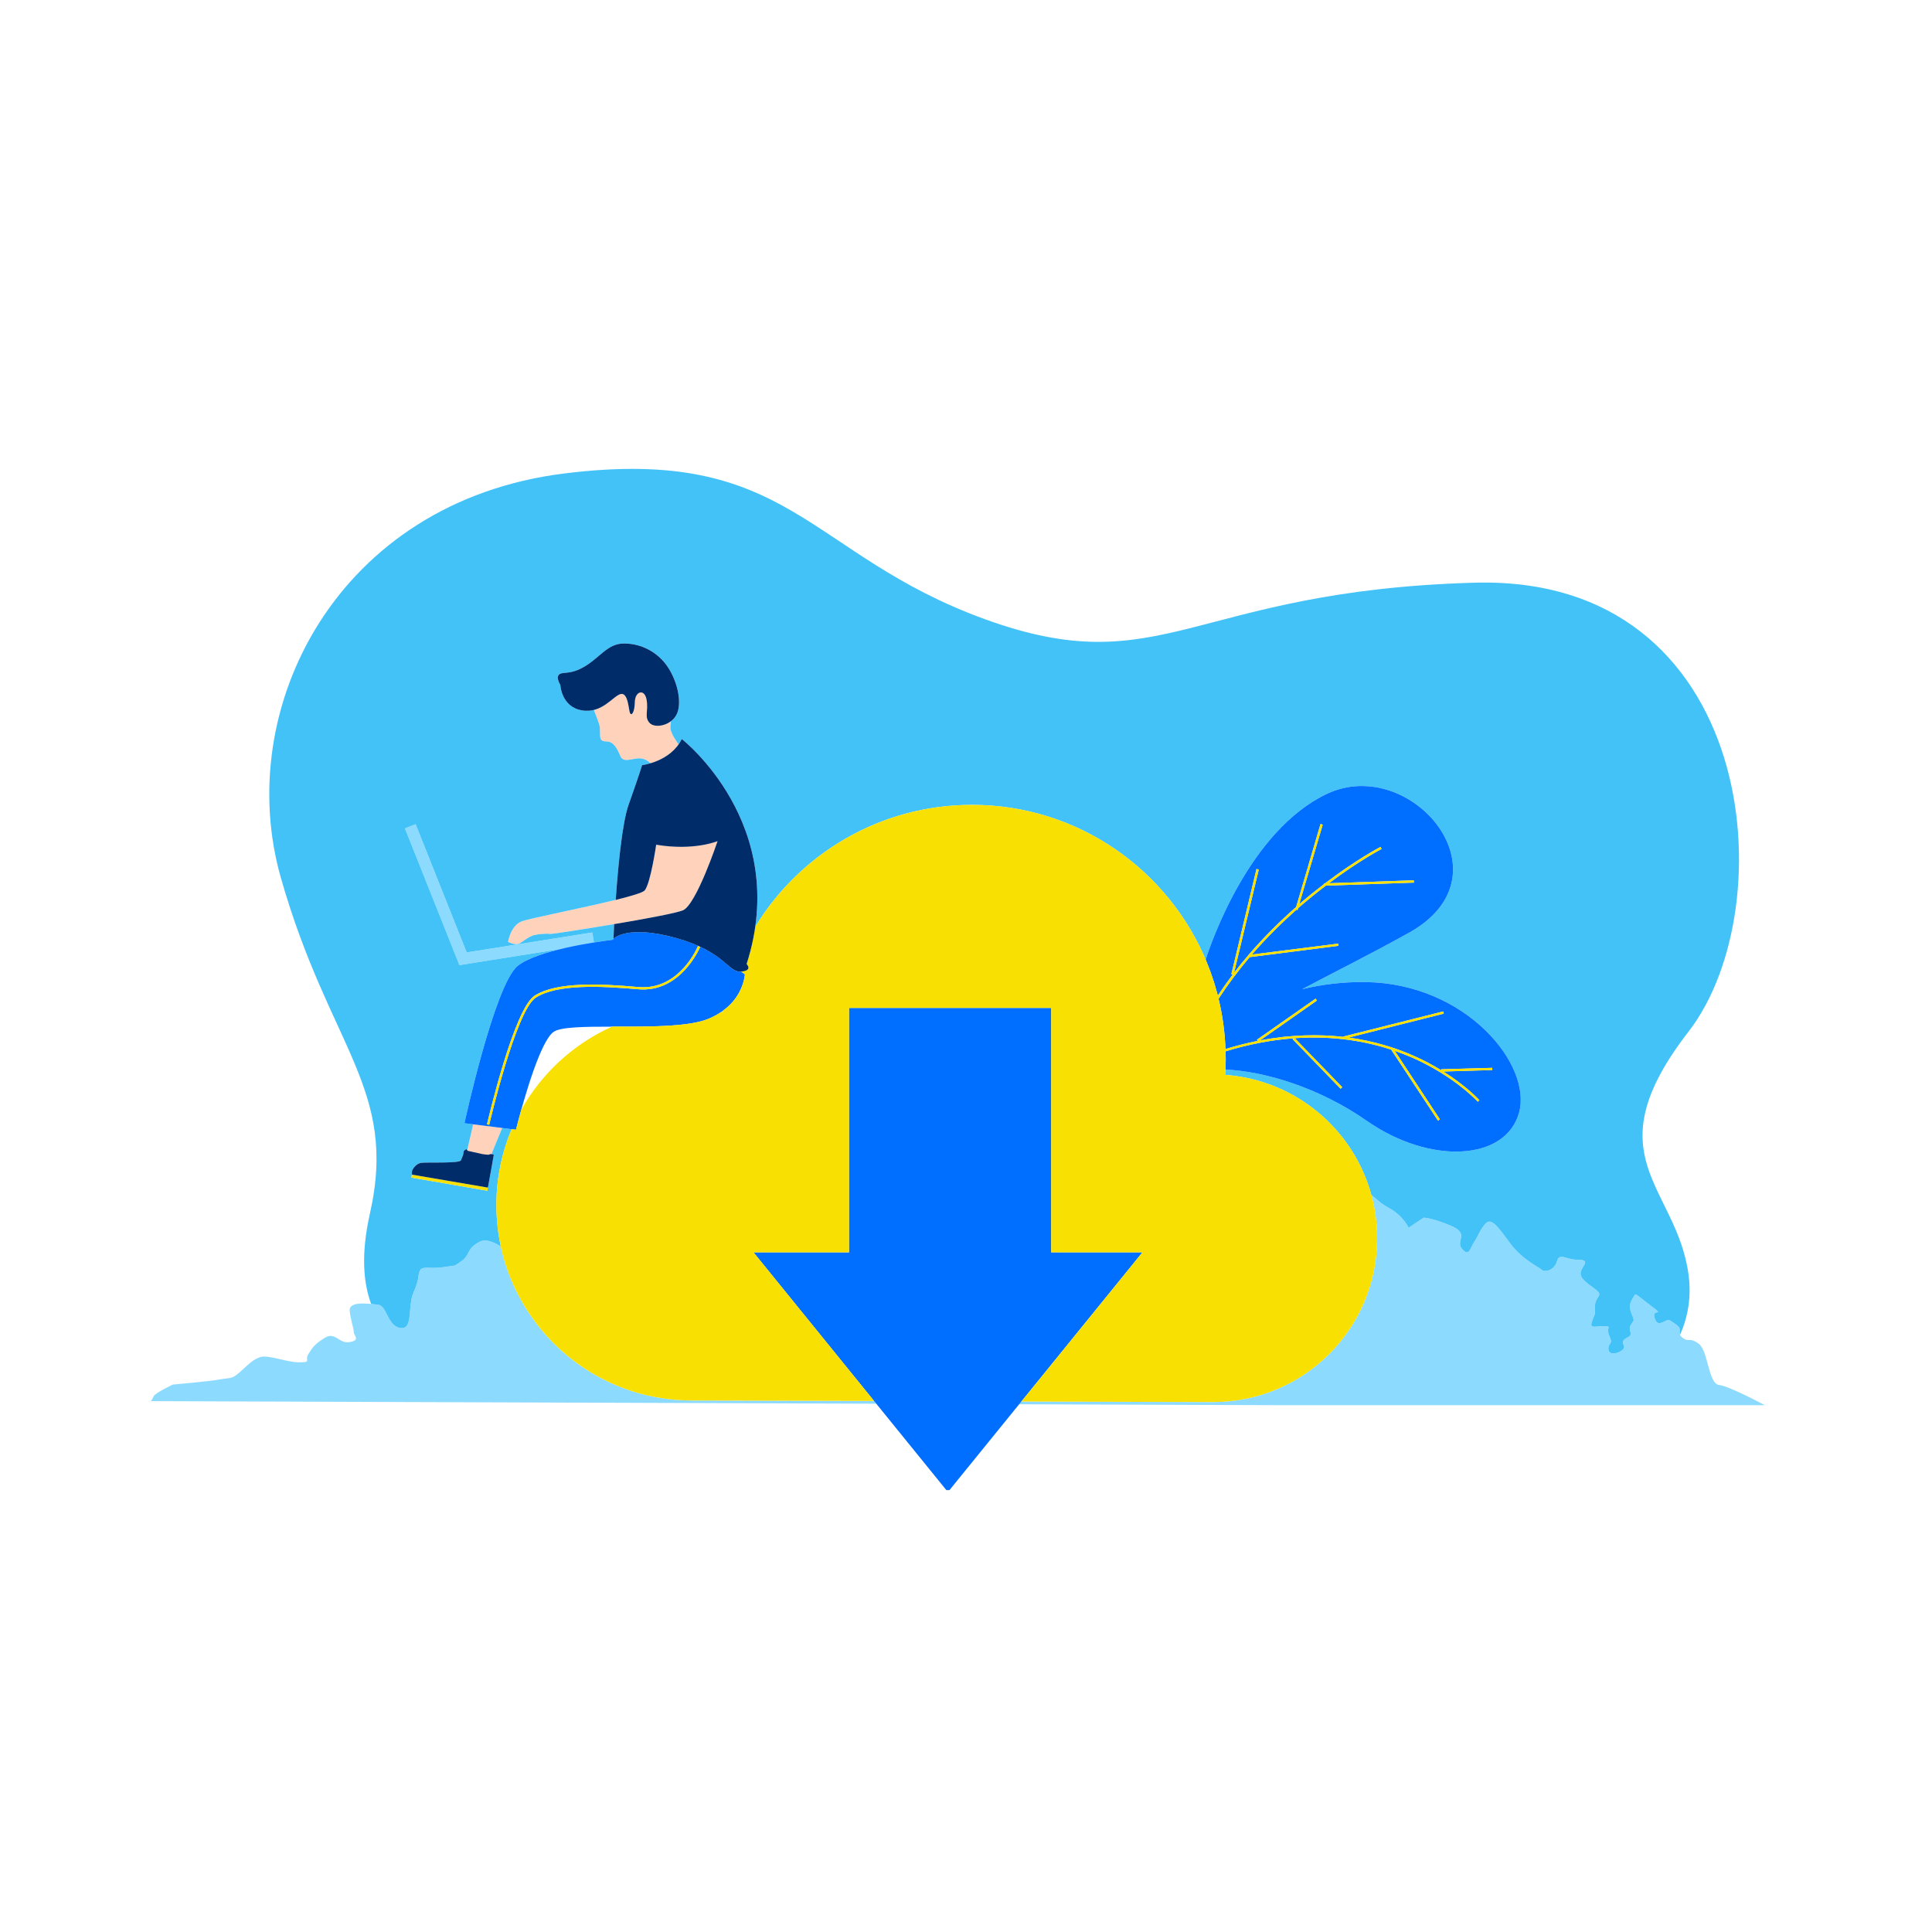 <?xml version="1.0" standalone="no"?>
<svg version="1.1" id="Layer_1" xmlns="http://www.w3.org/2000/svg" xmlns:xlink="http://www.w3.org/1999/xlink" x="0px" y="0px" viewBox="0 0 595.28 595.28" enable-background="new 0 0 595.28 595.28" xml:space="preserve">
<path id="color_x5F_6" fill="#8ddaff" d="M269.305,431.655l0.68,0.851l-223.512-0.794c0,0,0.425-0.426,0.85-1.475
	c0.397-1.021,5.924-3.628,5.924-3.628s10.885-0.936,14.315-1.559c3.43-0.624,3.742,0,6.236-2.184
	c2.495-2.183,3.742-3.741,6.236-4.677s8.107,1.56,12.161,1.56c4.025,0,1.559-0.624,2.806-2.495c1.219-1.871,1.531-2.806,4.961-4.989
	c3.43-2.154,4.365,1.871,7.795,1.248c3.43-0.624,1.247-1.871,1.247-3.09c0-1.248-0.935-3.431-1.247-6.549
	c-0.312-3.117,5.924-2.183,8.731-1.87c2.806,0.312,2.806,6.548,6.86,7.171c4.054,0.624,2.183-6.548,4.054-10.913
	s1.247-4.677,1.871-6.548c0.624-1.871,3.118-0.624,7.143-1.247c4.054-0.624,3.43-0.312,4.365-0.936s2.183-1.247,3.118-2.807
	c0.935-1.559,0.935-2.494,3.742-4.054c2.466-1.36,5.896,0.879,6.69,1.446c5.868,27.099,29.962,47.396,58.847,47.396
	C222.165,431.514,244.218,431.599,269.305,431.655L269.305,431.655z M529.639,426.723L529.639,426.723
	c-3.317-0.425-3.317-10.715-6.321-12.784c-3.033-2.069-2.806-0.198-4.904-1.758c-2.069-1.559,0.425-2.381-1.956-4.054
	c-2.409-1.672-2.183-1.672-3.657-0.935c-1.446,0.736-2.58,0.935-3.09-1.56c-0.539-2.494,3.515,0.113-1.049-3.316
	s-4.677-3.969-5.102-3.118c-0.397,0.822-1.332,1.758-1.332,3.43c0,1.645,0.935,2.807,1.02,3.629c0.113,0.821,0.425,0.113-0.51,1.559
	c-0.935,1.446-0.51,1.56-0.312,2.92c0.198,1.332-1.446,1.219-2.183,2.268s0.935,1.758-0.312,2.92
	c-1.247,1.134-4.365,1.871-4.365-0.312c0-2.184,1.559-1.162,0.312-3.969c-1.247-2.778,1.162-3.005-1.871-3.005
	c-3.005,0-4.45,0.936-3.317-1.956c1.134-2.92,0.624-1.162,0.737-4.28c0.085-3.118,2.891-3.118,0.085-5.188s-4.876-3.43-4.45-5.301
	c0.397-1.871,3.203-3.741-0.737-3.741s-5.811-2.382-6.633,0.538c-0.85,2.892-3.969,3.316-4.592,2.58
	c-0.624-0.709-5.896-3.005-9.638-7.994c-3.742-4.989-5.924-8.419-7.795-6.236s-2.183,3.742-3.43,5.612
	c-1.247,1.871-1.559,4.678-3.742,2.184c-2.183-2.495,2.495-4.678-3.43-7.172c-5.924-2.495-8.419-2.495-8.419-2.495l-4.649,3.118
	c0,0-1.559-3.741-6.236-6.207c-2.466-1.333-3.742-2.807-5.216-3.912c1.162,4.224,1.786,8.702,1.786,13.322
	c0,27.894-22.592,50.485-50.485,50.485c-8.617,0-32.315-0.085-59.131-0.17l-0.68,0.851l77.669,0.283h152.05
	C543.755,432.959,532.955,427.119,529.639,426.723L529.639,426.723z M183.046,290.773L183.046,290.773l-0.539-3.459l-38.721,6.151
	l-15.732-39.515l-3.288,1.304l16.781,42.123L183.046,290.773z"></path>
<path id="color_x5F_5" fill="#FFD2BB" d="M221.087,259.167c0,0-6.52,19.53-10.658,21.316c-4.11,1.758-40.224,7.398-40.762,7.285
	c-0.539-0.085-2.466-0.17-4.847,0.312c-2.381,0.482-4.025,2.608-5.386,2.807c-1.389,0.17-2.891-0.681-2.891-0.681
	s0.737-4.989,4.224-6.321s36.057-7.37,37.871-9.524c1.814-2.154,3.543-14.088,3.543-14.088
	C213.802,262.229,221.087,259.167,221.087,259.167L221.087,259.167z M184.861,225.491L184.861,225.491c0,2.069,0,2.977,2.069,2.977
	c2.098,0,3.26,2.211,4.167,4.422s3.232,0.907,5.584,0.794c2.324-0.142,3.685,1.474,3.685,1.474s6.945-1.871,8.646-5.896
	c0,0-2.466-3.26-2.466-5.074c0-0.426,0.085-1.105,0.198-1.956c-2.211,1.673-5.386,1.843-6.576,0.538
	c-1.729-1.898-0.34-3.543-0.935-7.114c-0.595-3.544-3.543-2.75-3.628,0.623c-0.085,3.374-1.049,4.337-1.474,3.459
	c-0.454-0.879-0.539-6.407-2.863-5.896c-1.814,0.425-4.28,3.94-8.277,4.904c0.057,0.17,0.113,0.34,0.17,0.51
	C184.719,223.28,184.861,223.422,184.861,225.491L184.861,225.491z M143.815,354.949L143.815,354.949l7.398,1.162l3.515-8.561
	l-8.929-1.134L143.815,354.949z"></path>
<path id="color_x5F_4" fill="#43c2f8" d="M520.255,392.649c0.976,7.157-0.263,13.369-2.612,18.657
	c-0.477-1.054,0.71-1.847-1.185-3.179c-2.409-1.672-2.183-1.672-3.657-0.935c-1.446,0.736-2.58,0.935-3.09-1.56
	c-0.539-2.494,3.515,0.113-1.049-3.316c-4.564-3.429-4.677-3.969-5.102-3.118c-0.397,0.822-1.332,1.758-1.332,3.43
	c0,1.645,0.935,2.807,1.02,3.629c0.113,0.821,0.425,0.113-0.51,1.559s-0.51,1.56-0.312,2.92c0.198,1.332-1.446,1.219-2.183,2.268
	s0.935,1.758-0.312,2.92c-1.247,1.134-4.365,1.871-4.365-0.312c0-2.184,1.559-1.162,0.312-3.969
	c-1.247-2.778,1.162-3.005-1.871-3.005c-3.005,0-4.45,0.936-3.317-1.956c1.134-2.92,0.624-1.162,0.737-4.28
	c0.085-3.118,2.891-3.118,0.085-5.188c-2.806-2.07-4.876-3.43-4.45-5.301c0.397-1.871,3.203-3.741-0.737-3.741
	s-5.811-2.382-6.633,0.538c-0.85,2.892-3.969,3.316-4.592,2.58c-0.624-0.709-5.896-3.005-9.638-7.994
	c-3.742-4.989-5.924-8.419-7.795-6.236c-1.871,2.183-2.183,3.742-3.43,5.612c-1.247,1.871-1.559,4.678-3.742,2.184
	c-2.183-2.495,2.495-4.678-3.43-7.172c-5.924-2.495-8.419-2.495-8.419-2.495l-4.649,3.118c0,0-1.559-3.741-6.236-6.207
	c-2.466-1.333-3.742-2.807-5.216-3.912c0.038,0.137,0.07,0.277,0.107,0.414c0,0,0-0.001,0-0.001c-0.839-3.177-1.98-6.228-3.39-9.127
	c-0.02-0.041-0.04-0.083-0.06-0.124c-0.274-0.558-0.556-1.111-0.849-1.657c-0.009-0.016-0.018-0.032-0.027-0.049
	c-1.198-2.225-2.557-4.348-4.064-6.357c-0.043-0.057-0.085-0.116-0.128-0.173c-0.332-0.439-0.673-0.871-1.019-1.298
	c-0.089-0.11-0.179-0.22-0.269-0.329c-0.336-0.408-0.677-0.812-1.026-1.21c-0.095-0.108-0.192-0.214-0.287-0.321
	c-0.362-0.406-0.726-0.809-1.101-1.202c-0.001-0.001-0.002-0.001-0.002-0.002c-0.864-0.908-1.761-1.783-2.69-2.624
	c-0.025-0.023-0.049-0.047-0.074-0.069c-0.349-0.314-0.706-0.619-1.063-0.924c-0.183-0.156-0.364-0.313-0.549-0.466
	c-0.331-0.274-0.667-0.542-1.005-0.808c-0.222-0.175-0.445-0.348-0.67-0.519c-0.326-0.248-0.654-0.493-0.986-0.733
	c-0.25-0.181-0.504-0.357-0.757-0.533c-0.322-0.224-0.643-0.45-0.971-0.666c-0.298-0.197-0.602-0.385-0.904-0.576
	c-0.491-0.31-0.987-0.612-1.489-0.905c-0.374-0.218-0.747-0.437-1.126-0.646c-0.286-0.157-0.577-0.306-0.866-0.458
	c-0.352-0.185-0.704-0.368-1.06-0.545c-0.294-0.145-0.59-0.286-0.887-0.426c-0.367-0.173-0.735-0.341-1.107-0.505
	c-0.289-0.127-0.578-0.254-0.869-0.376c-0.407-0.171-0.819-0.333-1.231-0.494c-0.262-0.102-0.522-0.207-0.787-0.305
	c-0.592-0.218-1.189-0.425-1.79-0.622c-0.126-0.041-0.251-0.084-0.378-0.124c-0.649-0.206-1.304-0.399-1.964-0.58
	c-0.241-0.066-0.485-0.124-0.727-0.187c-0.476-0.123-0.954-0.241-1.435-0.35c-0.273-0.062-0.548-0.119-0.823-0.177
	c-0.464-0.097-0.931-0.188-1.4-0.272c-0.275-0.049-0.551-0.098-0.827-0.143c-0.503-0.082-1.01-0.153-1.518-0.219
	c-0.239-0.031-0.477-0.067-0.717-0.095c-0.748-0.087-1.499-0.162-2.256-0.216c0.039-0.569,0.062-1.137,0.087-1.706
	c0.049-1.099,0.083-2.199,0.083-3.299c0-0.003,0-0.006-0.001-0.013c0,0,0-0.001,0-0.002c0-0.737-0.028-1.474-0.057-2.239
	c0.149-0.046,0.294-0.084,0.443-0.129c-0.148,0.044-0.298,0.087-0.442,0.131c0.029,0.765,0.057,1.502,0.057,2.239
	c0,0.001,0,0.002,0,0.002c0,0.001,0,0.001,0,0.002c0,0.003,0,0.005,0,0.008c0,1.1-0.034,2.2-0.083,3.299
	c-0.001,0.021-0.001,0.044-0.002,0.065c12.076,0.539,28.885,5.557,43.484,15.761c19.474,13.606,42.718,12.444,46.942-2.353
	c4.223-14.767-16.186-39.91-47.169-40.363c-7.143-0.113-13.691,0.766-19.616,2.183c9.581-5.103,20.693-10.573,32.995-17.434
	c31.918-17.857,0.454-54.935-25.37-42.746c-23.981,11.339-35.802,46.148-37.361,51.052c0.134,0.318,0.25,0.645,0.381,0.965
	c0.24,0.587,0.473,1.177,0.699,1.771c0.184,0.485,0.366,0.97,0.541,1.46c0.248,0.695,0.483,1.396,0.712,2.1
	c0.137,0.423,0.28,0.843,0.41,1.268c0.271,0.885,0.522,1.779,0.762,2.677c0.071,0.264,0.151,0.524,0.219,0.789
	c0.007,0.025,0.015,0.05,0.021,0.075c0,0,0,0.001-0.001,0.001c-0.006-0.026-0.014-0.051-0.021-0.077
	c-0.068-0.265-0.148-0.525-0.219-0.789c-0.24-0.898-0.491-1.792-0.762-2.677c-0.13-0.425-0.272-0.846-0.41-1.268
	c-0.229-0.704-0.464-1.405-0.712-2.1c-0.175-0.489-0.357-0.975-0.541-1.46c-0.226-0.594-0.459-1.184-0.699-1.771
	c-11.649-28.503-39.659-48.62-72.378-48.62c-0.884,0-1.764,0.015-2.641,0.044c-0.215,0.007-0.427,0.023-0.642,0.032
	c-0.66,0.027-1.321,0.055-1.977,0.099c-0.414,0.028-0.825,0.069-1.237,0.103c-0.453,0.037-0.908,0.068-1.359,0.113
	c-0.477,0.048-0.949,0.11-1.423,0.166c-0.382,0.045-0.767,0.083-1.148,0.134c-0.675,0.09-1.345,0.195-2.014,0.303
	c-0.176,0.028-0.354,0.05-0.529,0.08c-0.598,0.1-1.19,0.215-1.783,0.328c-0.245,0.047-0.492,0.087-0.736,0.136
	c-0.636,0.128-1.266,0.271-1.896,0.414c-0.197,0.045-0.396,0.083-0.592,0.129c-0.623,0.147-1.24,0.308-1.858,0.47
	c-0.2,0.052-0.402,0.098-0.602,0.152c-0.546,0.148-1.086,0.309-1.627,0.469c-0.266,0.078-0.536,0.15-0.801,0.231
	c-0.649,0.198-1.291,0.411-1.933,0.625c-0.152,0.051-0.307,0.097-0.459,0.149c-0.753,0.257-1.499,0.527-2.241,0.806
	c-0.039,0.015-0.078,0.028-0.117,0.042c-0.743,0.281-1.48,0.575-2.213,0.877c-0.037,0.015-0.075,0.029-0.112,0.044
	c-0.738,0.306-1.469,0.625-2.195,0.953c-0.031,0.014-0.062,0.026-0.092,0.04c-0.737,0.334-1.467,0.68-2.191,1.036
	c-0.019,0.009-0.038,0.018-0.057,0.027c-0.676,0.333-1.346,0.679-2.011,1.031c-0.066,0.035-0.133,0.067-0.199,0.102
	c-12.391,6.601-22.797,16.442-30.087,28.389c-0.006,0.009-0.012,0.018-0.017,0.027c5.171-36.235-22.645-57.842-22.645-57.843
	c-0.39,0.809-0.859,1.531-1.373,2.189c0.12-0.204,0.233-0.411,0.325-0.628c0,0-2.466-3.26-2.466-5.074
	c0-0.426,0.085-1.105,0.198-1.956c-0.176,0.133-0.366,0.24-0.553,0.354c1.258-0.776,2.318-1.985,2.735-3.643
	c1.134-4.479-1.049-11.056-4.252-14.882c-3.203-3.799-7.88-5.868-12.643-5.783c-4.762,0.085-7.172,4.224-11.764,7.002
	c-4.592,2.778-6.831,1.559-7.965,2.522c-1.134,0.936,0.34,3.203,0.34,3.203s0.283,6.747,6.576,7.853
	c1.488,0.267,2.808,0.151,3.995-0.175c-0.075,0.02-0.146,0.045-0.222,0.063c0.057,0.17,0.113,0.34,0.17,0.51
	c1.558,4.024,1.7,4.166,1.7,6.235c0,2.069,0,2.977,2.069,2.977c2.098,0,3.26,2.211,4.167,4.422s3.232,0.907,5.584,0.794
	c2.324-0.142,3.685,1.474,3.685,1.474s1.185-0.323,2.691-0.979c-2.791,1.276-5.214,1.573-5.214,1.573s-0.765,2.608-4.167,12.217
	c-2.012,5.697-3.259,19.264-3.968,29.298c-10.446,2.571-26.547,5.703-28.941,6.618c-3.487,1.332-4.224,6.321-4.224,6.321
	s1.502,0.851,2.891,0.681c1.361-0.199,3.005-2.325,5.386-2.807c2.381-0.482,4.308-0.397,4.847-0.312
	c0.274,0.057,9.763-1.376,19.558-3.028c-0.141,2.775-0.198,4.502-0.198,4.502s0.004-0.005,0.013-0.013
	c-0.007,0.007-0.012,0.012-0.012,0.012c-0.057,0.113-0.142,0.198-0.198,0.313c-1.311,0.166-3.381,0.446-5.843,0.843l-0.48-3.083
	l-38.721,6.151l-15.732-39.515l-3.288,1.304l16.781,42.123l31.279-4.978c-5.378,1.295-10.597,3.025-13.335,5.233
	c-7.087,5.755-16.384,48.444-16.384,48.444l2.692,0.341l-1.847,7.944l-0.194-0.291c0,0-0.935,0.284-0.935,0.936
	c0,0.652-0.369,1.531-0.822,2.523c-0.482,0.992-10.743,0.51-12.274,0.765c-1.531,0.228-2.806,2.041-2.806,2.75
	c0,0.709,0,0.879,0,0.879l23.414,3.997c0,0,1.814-9.922,1.814-10.092c0-0.096-0.369-0.198-0.727-0.225l3.306-8.053l-1.549-0.197
	l4.469,0.567c-0.758,1.799-1.431,3.642-2.014,5.522c-0.292,0.94-0.561,1.89-0.807,2.849c-0.984,3.836-1.599,7.819-1.805,11.916
	c-0.052,1.024-0.078,2.056-0.078,3.094c0,1.084,0.032,2.16,0.088,3.23c0.008,0.144,0.024,0.286,0.033,0.43
	c0.057,0.945,0.131,1.884,0.231,2.817c0.006,0.059,0.016,0.117,0.022,0.176c0.23,2.087,0.568,4.14,1.005,6.157
	c-0.806-0.574-4.223-2.797-6.682-1.441c-2.807,1.56-2.807,2.495-3.742,4.054c-0.935,1.56-2.183,2.183-3.118,2.807
	c-0.935,0.624-0.311,0.312-4.365,0.936c-4.025,0.623-6.519-0.624-7.143,1.247c-0.624,1.871,0,2.183-1.871,6.548
	c-1.871,4.365,0,11.537-4.054,10.913c-4.054-0.623-4.054-6.859-6.86-7.171c-0.589-0.066-1.332-0.158-2.131-0.235
	c-2.386-6.42-3.202-15.358-0.391-27.799c8.731-38.636-12.472-51.108-27.411-103.436c-14.967-52.356,17.433-115.909,87.222-124.64
	s74.778,24.916,129.628,44.872c54.822,19.928,63.553-8.73,150.803-11.225s95.953,99.694,66.047,138.33
	C490.349,356.508,516.513,365.238,520.255,392.649z M126.75,362.83l23.414,4.054l0.17-0.964l-23.414-3.997L126.75,362.83z"></path>
<path id="color_x5F_3" fill="#006eff" d="M157.65,347.915c-0.001,0.002-0.001,0.003-0.002,0.005l-14.541-1.844
	c0,0,9.297-42.689,16.384-48.444c6.01-4.847,23.982-7.398,29.339-8.078c0.056-0.115,0.141-0.2,0.198-0.313
	c0,0,4.139-4.422,19.191-0.255c2.903,0.794,5.273,1.679,7.239,2.581l-0.38-0.143c-0.028,0.142-5.669,13.833-18.397,12.699
	c-12.019-1.077-25.2-1.615-31.918,2.637c-6.378,4.025-14.372,38.183-14.712,39.656l0.68,0.142c0.086-0.339,8.249-35.347,14.4-39.203
	c6.548-4.139,19.587-3.6,31.465-2.551c13.099,1.175,18.954-12.618,19.153-13.102c0.386,0.181,0.762,0.363,1.116,0.544
	c4.138,2.097,6.293,4.223,7.965,5.612c0.057,0.057,0.113,0.114,0.17,0.143c0.085,0.056,0.17,0.141,0.255,0.198
	c0.113,0.085,0.255,0.198,0.397,0.283c0.029,0.028,0.085,0.085,0.142,0.113c0.113,0.085,0.227,0.142,0.34,0.227
	c0.028,0,0.057,0.028,0.085,0.028c0.141,0.085,0.283,0.17,0.425,0.227c0.028,0,0.056,0.03,0.113,0.058
	c0.114,0.057,0.255,0.085,0.397,0.142h0.028c0.142,0.028,0.312,0.057,0.454,0.085c0.028,0,0.085,0,0.113,0
	c0.17,0.028,0.312,0.028,0.482,0c0.056,0,0.085,0,0.141,0c0.709,0.509,1.134,0.822,1.134,0.822s-0.005,0.144-0.035,0.402
	c-0.003,0.022-0.006,0.047-0.009,0.071c-0.008,0.063-0.016,0.129-0.027,0.203c-0.018,0.125-0.039,0.262-0.068,0.417c0,0,0,0,0,0.001
	c-0.377,2.062-1.743,6.628-6.633,10.156c-0.003,0.015-0.006,0.027-0.009,0.042c-0.141,0.102-0.285,0.203-0.432,0.303
	c-0.014-0.003-0.027-0.003-0.041-0.006c-1.191,0.822-2.58,1.588-4.224,2.24c-0.388,0.152-0.8,0.294-1.234,0.427
	c-0.004,0.001-0.008,0.002-0.012,0.003c-0.415,0.127-0.852,0.244-1.305,0.354c-0.08,0.019-0.164,0.037-0.245,0.056
	c-0.386,0.09-0.782,0.176-1.193,0.255c-0.112,0.022-0.228,0.042-0.342,0.063c-0.394,0.072-0.798,0.141-1.212,0.205
	c-0.126,0.019-0.253,0.038-0.381,0.057c-0.421,0.061-0.851,0.119-1.29,0.172c-0.124,0.015-0.248,0.03-0.373,0.045
	c-0.468,0.054-0.946,0.103-1.432,0.149c-0.099,0.009-0.197,0.019-0.296,0.028c-0.57,0.051-1.149,0.098-1.739,0.139
	c-0.013,0.001-0.026,0.002-0.039,0.003c-5.717,0.399-12.306,0.356-18.33,0.34c-0.015,0.007-0.03,0.015-0.046,0.022
	c-8.416,0.001-15.706,0.086-17.927,1.57c-3.997,2.657-8.924,19.856-10.836,27.039c-0.517,1.937-0.813,3.146-0.813,3.146
	L157.65,347.915z M323.9,385.875v-0.004v-75.312h-62.304v75.312h-0.002v0.004h-29.419l37.131,45.776c-0.002,0-0.004,0-0.005,0
	l22.284,27.472h0.964l50.509-62.24l8.93-11.008L323.9,385.875L323.9,385.875z M420.845,302.594
	c-7.143-0.113-13.691,0.766-19.616,2.183c9.581-5.103,20.693-10.573,32.995-17.434c31.918-17.857,0.454-54.935-25.37-42.746
	c-23.981,11.339-35.802,46.148-37.361,51.052c0.134,0.318,0.25,0.645,0.381,0.965c0.24,0.587,0.473,1.177,0.699,1.771
	c0.184,0.485,0.366,0.97,0.541,1.46c0.248,0.695,0.483,1.396,0.712,2.1c0.137,0.423,0.28,0.843,0.41,1.268
	c0.271,0.885,0.522,1.779,0.762,2.677c0.071,0.264,0.151,0.524,0.219,0.789c0.007,0.026,0.015,0.051,0.021,0.077
	c1.502-2.239,3.033-4.422,4.592-6.491l-0.425-0.113l7.739-32.4l0.709,0.17l-7.625,31.833c1.446-1.899,2.92-3.713,4.422-5.442v-0.057
	h0.028c4.847-5.641,9.864-10.573,14.683-14.797l7.512-25.568l0.68,0.198l-7.228,24.491c2.636-2.267,5.188-4.308,7.597-6.151v-0.255
	h0.34c9.666-7.342,16.923-11.14,17.093-11.225l0.34,0.623c-0.17,0.085-7.001,3.657-16.214,10.573l26.135-0.907l0.028,0.709
	l-27.128,0.936c-2.693,2.041-5.585,4.365-8.561,6.944l-0.142,0.567l-0.34-0.113c-4.507,3.997-9.213,8.617-13.748,13.833
	l26.617-3.373l0.085,0.68l-27.383,3.487c-3.345,3.94-6.576,8.22-9.581,12.813c0.028,0.115,0.048,0.234,0.076,0.35
	c0.253,1.065,0.488,2.135,0.697,3.216c0.045,0.231,0.082,0.464,0.125,0.696c0.2,1.089,0.382,2.183,0.536,3.287
	c0.011,0.079,0.02,0.159,0.03,0.238c0.347,2.536,0.573,5.108,0.671,7.715c3.427-1.047,6.741-1.868,9.941-2.519l-0.255-0.34
	l18.085-12.671l0.397,0.595l-17.518,12.274c9.609-1.814,18.198-1.928,25.71-1.077l-0.028-0.113l30.756-7.739l0.17,0.681
	l-29.282,7.37c7.965,1.106,14.655,3.26,19.871,5.556c3.26,1.418,6.122,2.977,8.617,4.508v-0.284l15.732-0.453l0.028,0.68
	l-15.109,0.454c7.228,4.536,11.083,8.788,11.11,8.842l-0.51,0.454c-0.057-0.085-7.115-7.824-20.183-13.578
	c-1.644-0.709-3.458-1.417-5.386-2.098l13.918,21.118l-0.595,0.396l-14.428-21.883c-7.795-2.552-17.801-4.338-29.707-3.516
	l14.627,15.08l-0.482,0.511l-14.797-15.279l0.312-0.283c-6.463,0.482-13.464,1.729-20.976,4.025
	c0.029,0.765,0.057,1.502,0.057,2.239c0,0.001,0,0.002,0,0.002c0,0.001,0,0.001,0,0.002c0,0.003,0,0.005,0,0.008
	c0,1.1-0.034,2.2-0.083,3.299c-0.001,0.021-0.001,0.044-0.002,0.065c12.076,0.539,28.885,5.557,43.484,15.761
	c19.474,13.606,42.718,12.444,46.942-2.353C472.237,328.19,451.828,303.047,420.845,302.594z"></path>
<path id="color_x5F_2" fill="#f8e003" d="M377.673,326.186c0,1.1-0.034,2.2-0.083,3.299c-0.025,0.569-0.048,1.137-0.087,1.706
	c26.163,1.871,46.828,23.668,46.828,50.314c0,27.893-22.592,50.485-50.485,50.485c-8.618,0-32.315-0.085-59.131-0.17l28.342-34.937
	l8.93-11.008l0.003-0.004H323.9v-75.312v-0.004h-62.304v0.004v75.312h-0.002h-29.422l0.003,0.004l37.131,45.776
	c-0.002,0-0.004,0-0.005,0c-25.085-0.057-47.135-0.142-56.121-0.142c-33.279,0-60.236-26.958-60.236-60.208
	c0-8.304,1.672-16.183,4.704-23.381c0.001-0.002,0.001-0.003,0.002-0.005l1.332,0.17c0,0,0.296-1.209,0.813-3.146
	c0.234-0.877,0.513-1.903,0.831-3.034c6.285-11.239,16.104-20.244,27.932-25.575c0.015-0.007,0.03-0.015,0.046-0.022
	c6.024,0.016,12.612,0.059,18.33-0.34c0.013-0.001,0.026-0.002,0.039-0.003c0.59-0.041,1.169-0.088,1.739-0.139
	c0.1-0.009,0.197-0.019,0.296-0.028c0.486-0.046,0.963-0.095,1.432-0.149c0.125-0.014,0.249-0.03,0.373-0.045
	c0.439-0.053,0.869-0.11,1.29-0.172c0.128-0.019,0.255-0.037,0.381-0.057c0.414-0.064,0.818-0.132,1.212-0.205
	c0.114-0.021,0.23-0.041,0.342-0.063c0.411-0.079,0.807-0.165,1.193-0.255c0.081-0.019,0.165-0.036,0.245-0.056
	c0.454-0.11,0.891-0.227,1.305-0.354c0.004-0.001,0.008-0.002,0.012-0.003c0.435-0.133,0.847-0.275,1.234-0.427
	c1.644-0.652,3.033-1.418,4.224-2.24c0.015,0.003,0.027,0.003,0.041,0.006c0.122,0.022,0.228,0.027,0.356,0.052
	c0.025-0.127,0.051-0.233,0.076-0.355c0.003-0.014,0.006-0.027,0.009-0.042c4.89-3.529,6.256-8.094,6.633-10.156c0,0,0,0,0-0.001
	c0.028-0.155,0.05-0.292,0.068-0.417c0.011-0.077,0.019-0.138,0.027-0.203c0.003-0.024,0.006-0.049,0.009-0.071
	c0.029-0.253,0.038-0.406,0.038-0.406s-0.425-0.312-1.134-0.822c-0.057,0-0.085,0-0.142,0c3.883-0.255,1.814-2.324,1.814-2.324
	c1.275-3.969,2.126-7.767,2.636-11.452c13.72-22.535,38.523-37.588,66.813-37.588c32.719,0,60.729,20.117,72.378,48.62
	c0.24,0.587,0.473,1.177,0.699,1.771c0.184,0.485,0.366,0.971,0.541,1.46c0.248,0.695,0.483,1.396,0.712,2.1
	c0.138,0.422,0.28,0.843,0.41,1.268c0.271,0.885,0.522,1.779,0.762,2.677c0.071,0.264,0.151,0.524,0.219,0.789
	c0.007,0.026,0.015,0.051,0.021,0.077c1.502-2.239,3.033-4.422,4.592-6.491l-0.425-0.113l7.739-32.4l0.709,0.17l-7.625,31.833
	c1.446-1.899,2.92-3.713,4.422-5.442v-0.057h0.028c4.847-5.641,9.864-10.573,14.683-14.797l7.512-25.568l0.68,0.198l-7.228,24.491
	c2.636-2.267,5.188-4.308,7.597-6.151v-0.255h0.34c9.666-7.342,16.923-11.14,17.093-11.225l0.34,0.623
	c-0.17,0.085-7.001,3.657-16.214,10.573l26.135-0.907l0.028,0.709l-27.128,0.936c-2.693,2.041-5.585,4.365-8.561,6.944l-0.142,0.567
	l-0.34-0.113c-4.507,3.997-9.213,8.617-13.748,13.833l26.617-3.373l0.085,0.68l-27.383,3.487c-3.345,3.94-6.576,8.22-9.581,12.813
	c0.028,0.115,0.048,0.234,0.076,0.35c0.254,1.064,0.489,2.135,0.697,3.216c0.045,0.231,0.082,0.464,0.125,0.696
	c0.199,1.089,0.384,2.182,0.536,3.287c0.011,0.079,0.02,0.159,0.03,0.238c0.342,2.534,0.565,5.108,0.662,7.717
	c0.003-0.001,0.006-0.002,0.009-0.003c3.427-1.047,6.741-1.868,9.941-2.519l-0.255-0.34l18.085-12.671l0.397,0.595l-17.518,12.274
	c9.609-1.814,18.198-1.928,25.71-1.077l-0.028-0.113l30.756-7.739l0.17,0.681l-29.282,7.37c7.965,1.106,14.655,3.26,19.871,5.556
	c3.26,1.418,6.122,2.977,8.617,4.508v-0.284l15.732-0.453l0.028,0.68l-15.109,0.454c7.228,4.536,11.083,8.788,11.11,8.842
	l-0.51,0.454c-0.057-0.085-7.115-7.824-20.183-13.578c-1.644-0.709-3.458-1.417-5.386-2.098l13.918,21.118l-0.595,0.396
	l-14.428-21.883c-7.795-2.552-17.801-4.338-29.707-3.516l14.627,15.08l-0.482,0.511l-14.797-15.279l0.312-0.283
	c-6.463,0.482-13.464,1.729-20.976,4.025c0.029,0.765,0.057,1.502,0.057,2.239c0,0.001,0,0.002,0,0.002
	C377.673,326.18,377.673,326.183,377.673,326.186z M126.75,362.83l23.414,4.054l0.17-0.964l-23.414-3.997L126.75,362.83z
	 M196.681,304.123c-12.019-1.077-25.2-1.615-31.918,2.637c-6.378,4.025-14.372,38.183-14.712,39.656l0.68,0.142
	c0.086-0.339,8.249-35.347,14.4-39.203c6.548-4.139,19.587-3.6,31.465-2.551c13.099,1.175,18.954-12.618,19.153-13.102
	c0.003-0.006,0.008-0.02,0.009-0.022l-0.3-0.113l-0.38-0.143C215.05,291.566,209.409,305.257,196.681,304.123z"></path>
<path id="color_x5F_1" fill="#002d69" d="M230.045,297.038c0,0,2.069,2.069-1.814,2.324c-3.883,0.283-4.932-6.208-20.013-10.375
	c-15.052-4.167-19.191,0.255-19.191,0.255s0.057-1.729,0.198-4.507c9.468-1.587,19.191-3.401,21.203-4.252
	c4.139-1.786,10.658-21.316,10.658-21.316s-7.285,3.062-18.907,1.105c0,0-1.729,11.934-3.543,14.088
	c-0.567,0.681-4.167,1.729-8.929,2.92c0.709-10.035,1.956-23.612,3.969-29.311c3.402-9.609,4.167-12.217,4.167-12.217
	s8.844-1.049,12.217-8.051C210.061,227.702,243.821,253.923,230.045,297.038L230.045,297.038z M194.13,219.737L194.13,219.737
	c0.425,0.878,1.389-0.085,1.474-3.459c0.085-3.373,3.033-4.167,3.628-0.623c0.595,3.571-0.794,5.216,0.935,7.114
	c1.758,1.899,7.625,0.681,8.759-3.826c1.134-4.479-1.049-11.056-4.252-14.882c-3.203-3.799-7.88-5.868-12.643-5.783
	c-4.762,0.085-7.172,4.224-11.764,7.002c-4.592,2.778-6.831,1.559-7.965,2.522c-1.134,0.936,0.34,3.203,0.34,3.203
	s0.283,6.747,6.576,7.853c6.321,1.134,9.694-4.479,12.047-5.018C193.591,213.33,193.676,218.858,194.13,219.737L194.13,219.737z
	 M150.788,355.715L150.788,355.715c-0.17,0.227-2.268-0.142-2.268-0.142l-4.422-0.992l-0.34-0.511c0,0-0.935,0.284-0.935,0.936
	s-0.369,1.531-0.822,2.523c-0.482,0.992-10.743,0.51-12.274,0.765c-1.531,0.228-2.806,2.041-2.806,2.75s0,0.879,0,0.879
	l23.414,3.997c0,0,1.814-9.922,1.814-10.092S150.987,355.46,150.788,355.715L150.788,355.715z"></path>
</svg>